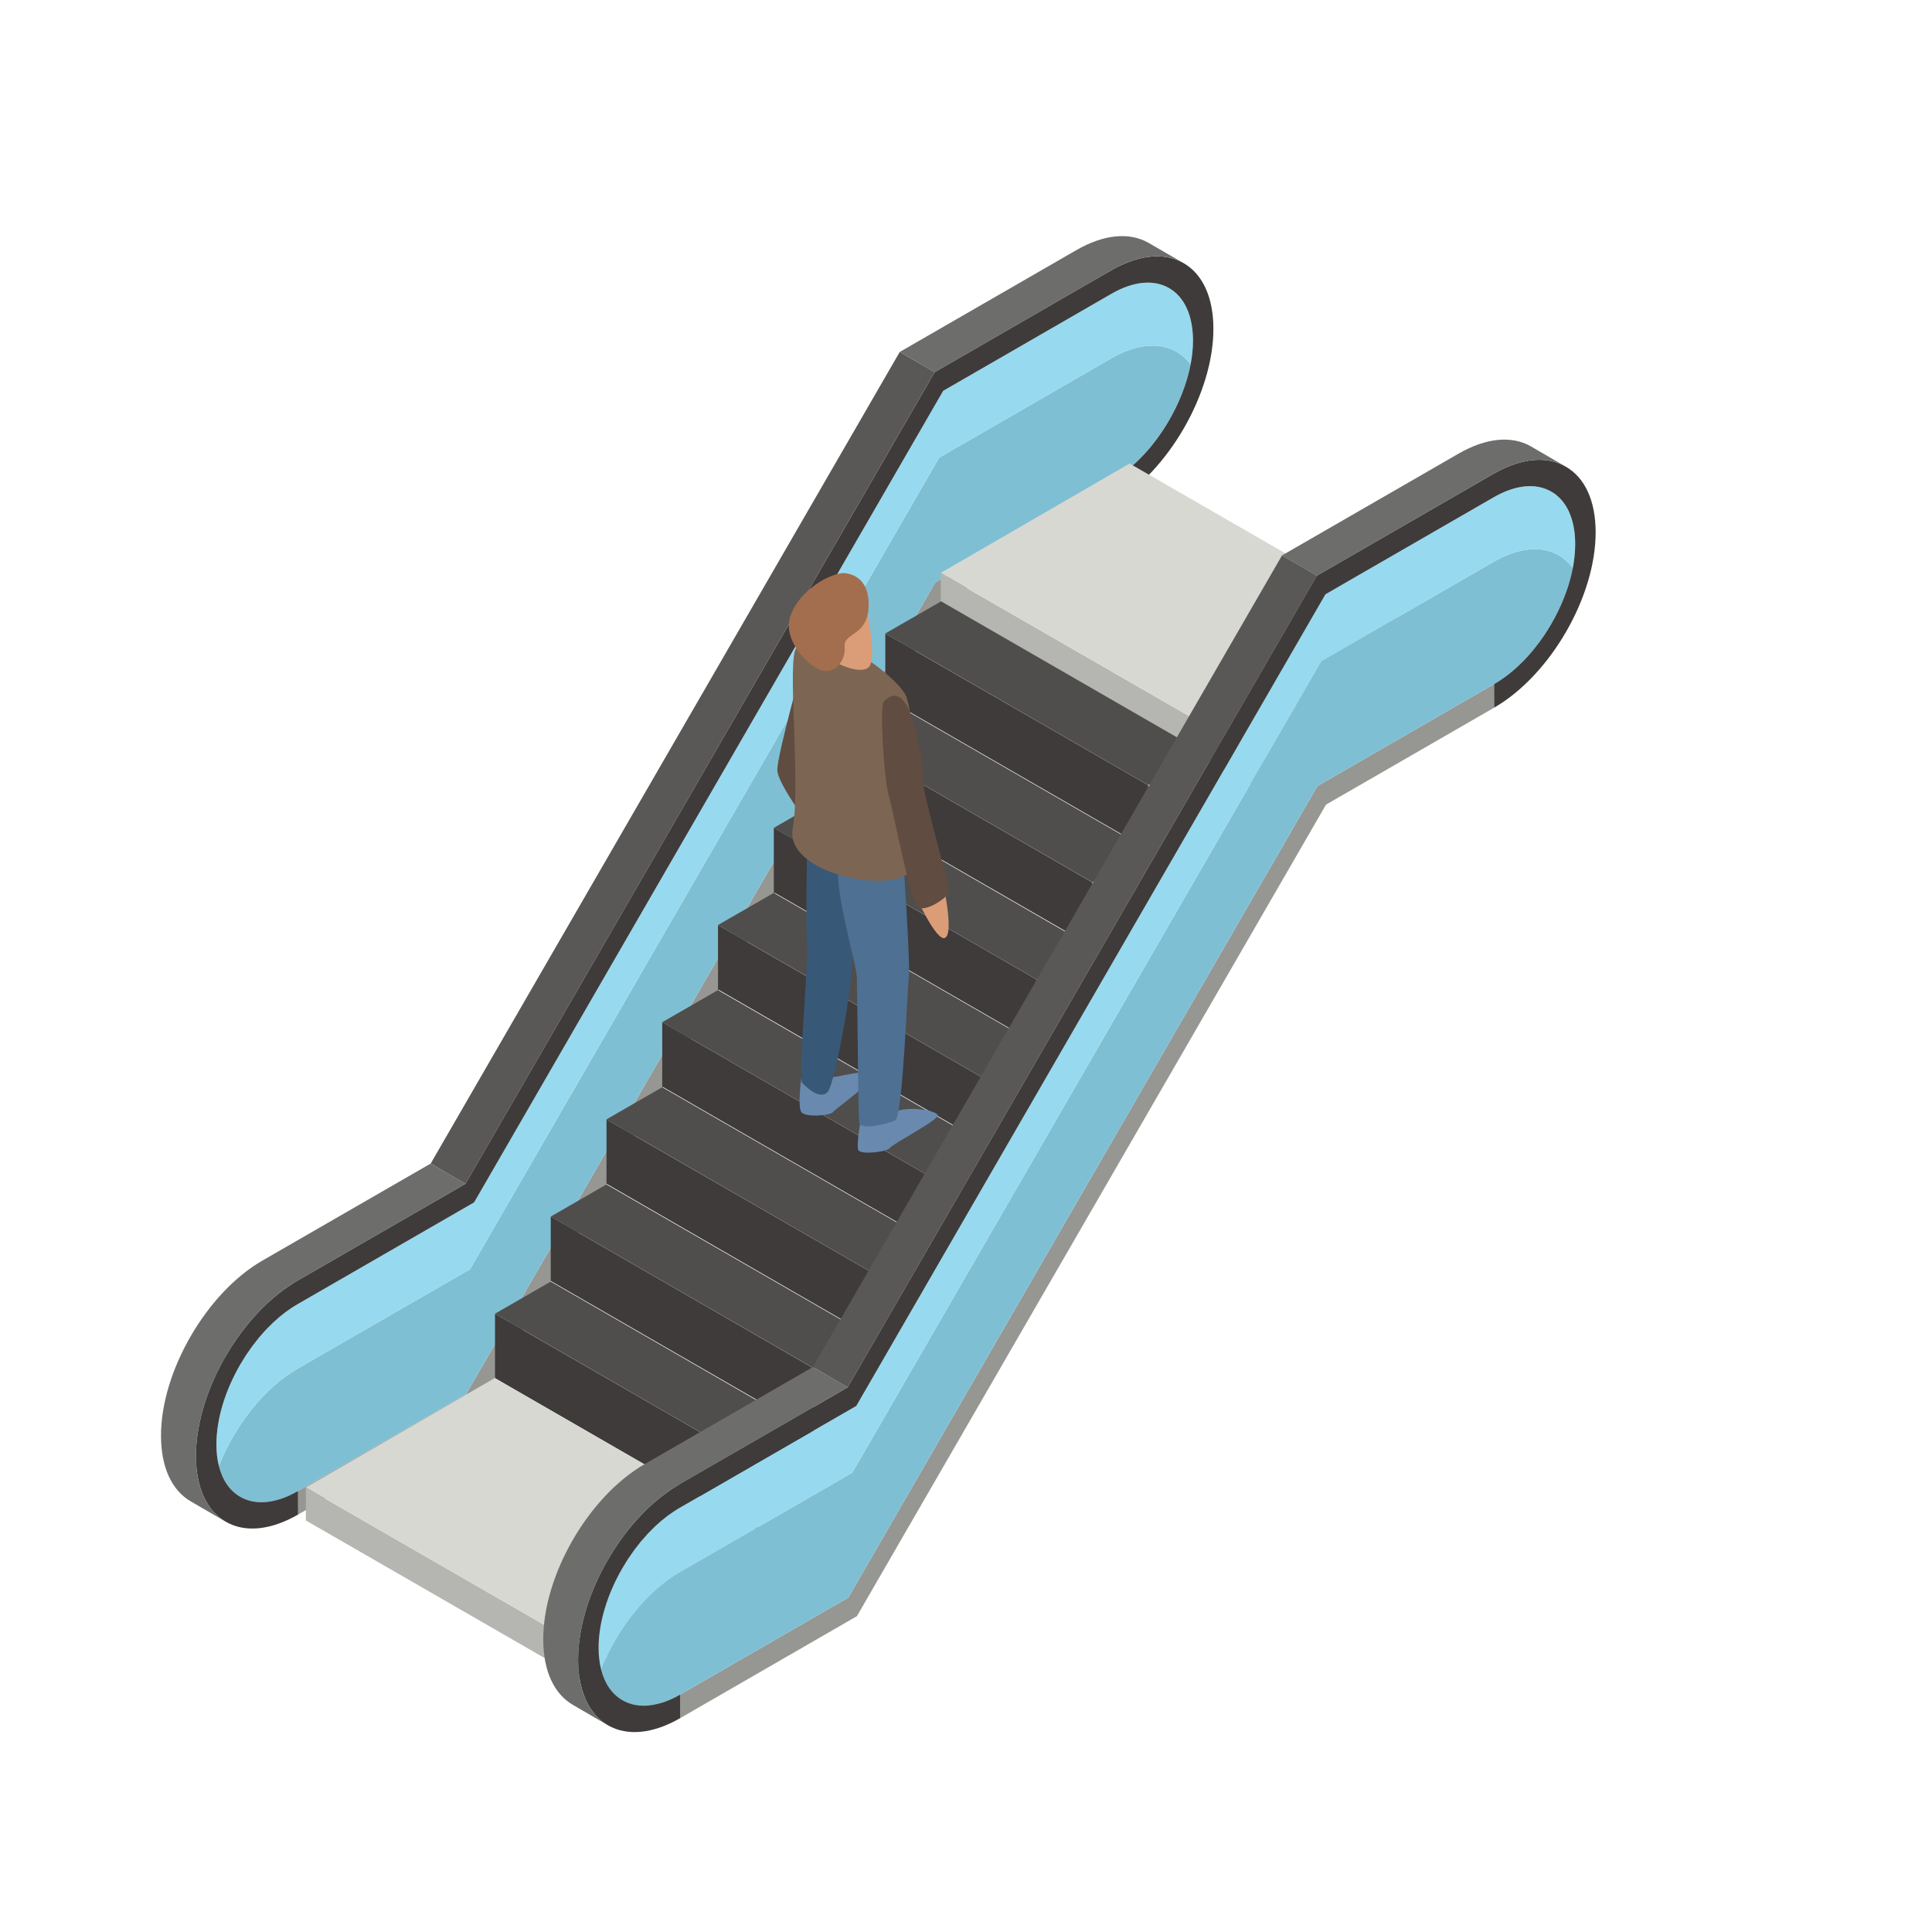 <svg xmlns="http://www.w3.org/2000/svg" xmlns:xlink="http://www.w3.org/1999/xlink" width="150" zoomAndPan="magnify" viewBox="0 0 112.5 112.5" height="150" preserveAspectRatio="xMidYMid meet" version="1.0"><defs><clipPath id="fb9799c15d"><path d="M 52 13.496 L 69 13.496 L 69 22 L 52 22 Z M 52 13.496 " clip-rule="nonzero"/></clipPath><clipPath id="6aab30602b"><path d="M 9.316 67 L 28 67 L 28 89 L 9.316 89 Z M 9.316 67 " clip-rule="nonzero"/></clipPath><clipPath id="ae32bd18ed"><path d="M 17 86 L 39 86 L 39 100.859 L 17 100.859 Z M 17 86 " clip-rule="nonzero"/></clipPath><clipPath id="593d68505b"><path d="M 39 39 L 88 39 L 88 100.859 L 39 100.859 Z M 39 39 " clip-rule="nonzero"/></clipPath><clipPath id="f2a6da080d"><path d="M 33.602 26.719 L 92.914 26.719 L 92.914 100.859 L 33.602 100.859 Z M 33.602 26.719 " clip-rule="nonzero"/></clipPath><clipPath id="483945a370"><path d="M 31 79 L 50 79 L 50 100.859 L 31 100.859 Z M 31 79 " clip-rule="nonzero"/></clipPath></defs><path fill="#4f4e4c" d="M 64.746 27.988 L 64.75 29.355 L 64.746 27.988 " fill-opacity="1" fill-rule="nonzero"/><path fill="#4f4e4c" d="M 69.469 19.816 C 69.461 18.363 68.965 17.281 68.066 16.77 C 68.965 17.281 69.461 18.363 69.469 19.816 C 69.469 20.273 69.422 20.742 69.328 21.223 C 69.113 22.336 68.66 23.48 68.047 24.527 C 68.66 23.48 69.113 22.336 69.328 21.223 C 69.422 20.742 69.469 20.273 69.469 19.816 " fill-opacity="1" fill-rule="nonzero"/><path fill="#4f4e4c" d="M 67.676 25.121 C 67.691 25.102 67.703 25.078 67.715 25.059 C 67.703 25.078 67.691 25.102 67.676 25.121 " fill-opacity="1" fill-rule="nonzero"/><path fill="#97daef" d="M 63.527 16.422 L 62.684 15.93 C 63.695 15.348 64.66 15.152 65.465 15.363 C 65.215 15.469 64.965 15.594 64.711 15.742 L 63.527 16.422 " fill-opacity="1" fill-rule="nonzero"/><path fill="#97daef" d="M 64.715 17.109 C 65.977 16.379 67.168 16.258 68.066 16.77 C 67.172 16.258 65.98 16.379 64.715 17.109 " fill-opacity="1" fill-rule="nonzero"/><path fill="#97daef" d="M 26.422 69.328 L 25.574 68.836 L 25.75 68.535 L 26.77 69.125 L 26.422 69.328 " fill-opacity="1" fill-rule="nonzero"/><path fill="#97daef" d="M 27.605 70.016 L 27.781 69.715 L 27.605 70.016 " fill-opacity="1" fill-rule="nonzero"/><path fill="#97daef" d="M 54.25 21.973 L 54.406 21.707 L 54.25 21.973 L 54.082 22.266 L 54.078 22.266 L 54.25 21.973 " fill-opacity="1" fill-rule="nonzero"/><path fill="#97daef" d="M 54.922 22.758 L 64.715 17.109 L 54.922 22.758 " fill-opacity="1" fill-rule="nonzero"/><path fill="#97daef" d="M 54.426 21.672 L 53.578 21.18 L 62.684 15.93 L 63.527 16.422 L 54.426 21.672 " fill-opacity="1" fill-rule="nonzero"/><path fill="#97daef" d="M 27.781 69.715 L 54.922 22.758 L 27.781 69.715 " fill-opacity="1" fill-rule="nonzero"/><path fill="#97daef" d="M 54.082 22.266 L 36.047 53.465 L 54.078 22.266 Z M 54.082 22.266 " fill-opacity="1" fill-rule="nonzero"/><path fill="#97daef" d="M 27.109 68.93 L 26.77 69.125 L 25.75 68.535 L 25.918 68.242 L 27.109 68.93 " fill-opacity="1" fill-rule="nonzero"/><path fill="#969693" d="M 17.359 88.191 L 17.355 86.82 L 27.145 81.176 L 54.461 33.918 L 64.746 27.988 L 64.75 29.355 L 54.957 35.004 L 27.641 82.262 L 17.359 88.191 " fill-opacity="1" fill-rule="nonzero"/><path fill="#595856" d="M 54.406 21.707 L 54.25 21.973 L 54.078 22.266 L 36.047 53.465 L 27.109 68.93 L 25.918 68.242 L 25.078 67.754 L 52.219 20.793 L 52.395 20.492 L 53.578 21.18 L 54.426 21.672 L 54.406 21.707 " fill-opacity="1" fill-rule="nonzero"/><path fill="#7fbfd3" d="M 11.41 84.586 C 11.41 84.66 11.406 84.734 11.406 84.805 C 11.406 85.074 11.426 85.328 11.453 85.578 C 11.109 85.223 10.855 84.754 10.715 84.18 L 11.41 84.586 " fill-opacity="1" fill-rule="nonzero"/><path fill="#7fbfd3" d="M 54.461 33.918 L 27.145 81.176 L 17.355 86.82 C 16.09 87.551 14.895 87.676 14 87.164 C 13.379 86.809 12.953 86.188 12.746 85.359 C 13.668 83.02 15.375 80.824 17.336 79.691 L 27.371 73.906 L 54.688 26.648 L 64.723 20.859 C 66.199 20.008 67.531 19.926 68.5 20.477 C 68.82 20.656 69.098 20.906 69.328 21.223 C 69.113 22.336 68.66 23.48 68.047 24.527 C 67.941 24.707 67.832 24.887 67.715 25.059 C 67.703 25.078 67.691 25.102 67.676 25.121 C 66.871 26.32 65.852 27.348 64.746 27.988 L 54.461 33.918 " fill-opacity="1" fill-rule="nonzero"/><path fill="#97daef" d="M 17.32 74.574 C 16.949 74.789 16.59 75.039 16.238 75.316 C 16.234 75.312 16.23 75.309 16.227 75.309 L 15.57 74.926 C 15.477 74.871 15.383 74.816 15.293 74.766 L 25.574 68.836 L 26.422 69.328 L 17.32 74.574 " fill-opacity="1" fill-rule="nonzero"/><path fill="#97daef" d="M 17.324 75.945 L 27.605 70.016 L 17.324 75.945 " fill-opacity="1" fill-rule="nonzero"/><path fill="#97daef" d="M 11.41 84.586 L 10.715 84.18 C 10.621 83.805 10.57 83.391 10.57 82.938 C 10.566 81.438 11.094 79.77 11.949 78.289 C 12.348 78.52 12.742 78.75 13.137 78.98 C 12.105 80.762 11.457 82.762 11.41 84.586 " fill-opacity="1" fill-rule="nonzero"/><path fill="#97daef" d="M 15.73 77.188 C 15.691 77.227 15.648 77.27 15.605 77.312 C 15.711 77.207 15.812 77.102 15.918 77 C 15.855 77.062 15.793 77.125 15.73 77.188 " fill-opacity="1" fill-rule="nonzero"/><path fill="#97daef" d="M 14.164 79.168 C 14.164 79.176 14.16 79.18 14.156 79.184 C 14.211 79.098 14.262 79.012 14.316 78.926 C 14.262 79.004 14.215 79.086 14.164 79.168 " fill-opacity="1" fill-rule="nonzero"/><path fill="#97daef" d="M 16.227 75.309 C 16.23 75.309 16.234 75.312 16.238 75.316 C 15.039 76.262 13.969 77.551 13.137 78.98 C 12.742 78.75 12.348 78.52 11.949 78.289 C 12.805 76.812 13.988 75.52 15.293 74.766 C 15.383 74.816 15.477 74.871 15.57 74.926 C 15.777 75.047 16 75.176 16.227 75.309 " fill-opacity="1" fill-rule="nonzero"/><path fill="#97daef" d="M 14.91 78.109 C 14.891 78.133 14.867 78.16 14.848 78.188 C 14.922 78.09 14.992 77.996 15.07 77.902 C 15.016 77.969 14.965 78.039 14.91 78.109 " fill-opacity="1" fill-rule="nonzero"/><path fill="#97daef" d="M 14.539 78.605 C 14.527 78.621 14.516 78.641 14.504 78.656 C 14.562 78.57 14.617 78.484 14.68 78.402 C 14.629 78.469 14.586 78.539 14.539 78.605 " fill-opacity="1" fill-rule="nonzero"/><path fill="#97daef" d="M 16.84 76.254 C 16.777 76.293 16.719 76.344 16.656 76.391 C 16.559 76.461 16.465 76.527 16.371 76.605 C 16.305 76.66 16.238 76.723 16.172 76.781 C 16.09 76.848 16.012 76.914 15.934 76.988 C 16.371 76.578 16.84 76.223 17.324 75.945 C 17.16 76.039 17 76.141 16.84 76.254 " fill-opacity="1" fill-rule="nonzero"/><path fill="#97daef" d="M 15.309 77.633 C 15.273 77.672 15.238 77.711 15.203 77.75 C 15.297 77.645 15.387 77.535 15.484 77.434 C 15.484 77.434 15.484 77.434 15.484 77.438 C 15.422 77.5 15.367 77.566 15.309 77.633 " fill-opacity="1" fill-rule="nonzero"/><path fill="#97daef" d="M 13.98 79.469 C 14.039 79.367 14.102 79.27 14.164 79.168 C 14.215 79.086 14.262 79.004 14.316 78.926 C 14.387 78.816 14.461 78.711 14.539 78.605 C 14.586 78.539 14.629 78.469 14.68 78.402 C 14.754 78.301 14.832 78.207 14.91 78.109 C 14.965 78.039 15.016 77.969 15.07 77.902 C 15.148 77.809 15.227 77.723 15.309 77.633 C 15.367 77.566 15.422 77.5 15.484 77.438 C 15.562 77.348 15.648 77.27 15.73 77.188 C 15.793 77.125 15.855 77.062 15.918 77 C 16 76.922 16.086 76.852 16.172 76.781 C 16.238 76.723 16.305 76.66 16.371 76.605 C 16.465 76.527 16.559 76.461 16.656 76.391 C 16.719 76.344 16.777 76.293 16.84 76.254 C 17 76.141 17.16 76.039 17.324 75.945 L 27.605 70.016 L 27.781 69.715 L 54.922 22.758 L 64.715 17.109 C 65.98 16.379 67.172 16.258 68.066 16.77 C 68.965 17.281 69.461 18.363 69.469 19.816 C 69.469 20.273 69.422 20.742 69.328 21.223 C 69.098 20.906 68.82 20.656 68.5 20.477 C 67.531 19.926 66.199 20.008 64.723 20.859 L 54.688 26.648 L 27.371 73.906 L 17.336 79.691 C 15.375 80.824 13.668 83.02 12.746 85.359 C 12.648 84.984 12.602 84.57 12.602 84.117 C 12.598 82.617 13.125 80.949 13.98 79.473 C 13.98 79.473 13.98 79.473 13.98 79.469 " fill-opacity="1" fill-rule="nonzero"/><path fill="#3e3b3a" d="M 11.41 84.586 C 11.457 82.762 12.105 80.762 13.137 78.98 C 13.969 77.551 15.039 76.262 16.238 75.316 C 16.59 75.039 16.949 74.789 17.32 74.574 L 26.422 69.328 L 26.77 69.125 L 27.109 68.93 L 36.047 53.465 L 54.082 22.266 L 54.25 21.973 L 54.406 21.707 L 54.426 21.672 L 63.527 16.422 L 64.711 15.742 C 64.965 15.594 65.215 15.469 65.465 15.363 C 66.762 14.801 67.965 14.777 68.91 15.316 C 70.031 15.957 70.652 17.312 70.656 19.129 C 70.668 22.883 68.016 27.473 64.75 29.355 L 64.746 27.988 C 65.852 27.348 66.871 26.32 67.676 25.121 C 67.691 25.102 67.703 25.078 67.715 25.059 C 67.832 24.887 67.941 24.707 68.047 24.527 C 68.66 23.48 69.113 22.336 69.328 21.223 C 69.422 20.742 69.469 20.273 69.469 19.816 C 69.461 18.363 68.965 17.281 68.066 16.77 C 67.168 16.258 65.977 16.379 64.715 17.109 L 54.922 22.758 L 27.781 69.715 L 27.605 70.016 L 17.324 75.945 C 16.84 76.223 16.371 76.578 15.934 76.988 C 15.926 76.992 15.922 76.996 15.918 77 C 15.812 77.102 15.711 77.207 15.605 77.312 C 15.566 77.352 15.523 77.391 15.484 77.434 C 15.387 77.535 15.297 77.645 15.203 77.75 C 15.16 77.801 15.113 77.852 15.07 77.902 C 14.992 77.996 14.922 78.09 14.848 78.188 C 14.793 78.258 14.734 78.328 14.68 78.402 C 14.617 78.484 14.562 78.57 14.504 78.656 C 14.441 78.746 14.375 78.832 14.316 78.926 C 14.262 79.012 14.211 79.098 14.156 79.184 C 14.098 79.281 14.035 79.375 13.98 79.469 C 13.98 79.469 13.98 79.473 13.98 79.473 C 13.125 80.949 12.598 82.617 12.602 84.117 C 12.602 84.57 12.648 84.984 12.746 85.359 C 12.953 86.188 13.379 86.809 14 87.164 C 14.895 87.676 16.09 87.551 17.355 86.82 L 17.359 88.191 C 15.773 89.105 14.281 89.258 13.16 88.617 C 12.199 88.07 11.609 87.004 11.453 85.578 C 11.426 85.328 11.406 85.074 11.406 84.805 C 11.406 84.734 11.41 84.66 11.41 84.586 " fill-opacity="1" fill-rule="nonzero"/><g clip-path="url(#fb9799c15d)"><path fill="#6d6e6c" d="M 52.395 20.492 L 54.426 21.672 L 64.711 15.742 C 66.293 14.828 67.785 14.676 68.91 15.316 L 66.879 14.141 C 65.754 13.5 64.266 13.648 62.68 14.562 L 52.395 20.492 " fill-opacity="1" fill-rule="nonzero"/></g><g clip-path="url(#6aab30602b)"><path fill="#6d6e6c" d="M 9.375 83.625 C 9.383 85.445 10.004 86.797 11.129 87.438 L 13.16 88.617 C 12.035 87.973 11.414 86.621 11.406 84.805 C 11.398 81.051 14.051 76.461 17.32 74.574 L 27.109 68.93 L 25.078 67.754 L 15.289 73.398 C 12.02 75.281 9.363 79.875 9.375 83.625 " fill-opacity="1" fill-rule="nonzero"/></g><path fill="#d8d8d3" d="M 75.504 45.301 L 86.5 38.934 L 65.777 26.992 L 54.781 33.359 L 75.504 45.301 " fill-opacity="1" fill-rule="nonzero"/><path fill="#b5b5b1" d="M 54.781 33.371 L 54.781 35.285 L 75.504 47.223 L 75.504 45.309 L 54.781 33.371 " fill-opacity="1" fill-rule="nonzero"/><path fill="#4f4e4c" d="M 51.551 36.887 L 54.801 35.016 L 70.109 43.844 L 66.863 45.719 L 51.551 36.887 " fill-opacity="1" fill-rule="nonzero"/><path fill="#3e3b3a" d="M 66.863 45.723 L 66.863 49.469 L 51.551 40.641 L 51.551 36.895 L 66.863 45.723 " fill-opacity="1" fill-rule="nonzero"/><path fill="#4f4e4c" d="M 48.305 42.547 L 51.551 40.676 L 66.863 49.504 L 63.613 51.375 L 48.305 42.547 " fill-opacity="1" fill-rule="nonzero"/><path fill="#3e3b3a" d="M 63.613 51.383 L 63.613 55.125 L 48.305 46.297 L 48.305 42.551 L 63.613 51.383 " fill-opacity="1" fill-rule="nonzero"/><path fill="#4f4e4c" d="M 45.059 48.207 L 48.305 46.332 L 63.613 55.164 L 60.367 57.035 L 45.059 48.207 " fill-opacity="1" fill-rule="nonzero"/><path fill="#3e3b3a" d="M 60.367 57.039 L 60.367 60.785 L 45.059 51.957 L 45.059 48.211 L 60.367 57.039 " fill-opacity="1" fill-rule="nonzero"/><path fill="#4f4e4c" d="M 41.809 53.863 L 45.059 51.992 L 60.367 60.82 L 57.121 62.695 L 41.809 53.863 " fill-opacity="1" fill-rule="nonzero"/><path fill="#3e3b3a" d="M 57.121 62.699 L 57.121 66.441 L 41.809 57.613 L 41.809 53.871 L 57.121 62.699 " fill-opacity="1" fill-rule="nonzero"/><path fill="#4f4e4c" d="M 38.562 59.523 L 41.809 57.652 L 57.121 66.48 L 53.875 68.352 L 38.562 59.523 " fill-opacity="1" fill-rule="nonzero"/><path fill="#3e3b3a" d="M 53.875 68.355 L 53.875 72.102 L 38.562 63.273 L 38.562 59.527 L 53.875 68.355 " fill-opacity="1" fill-rule="nonzero"/><path fill="#4f4e4c" d="M 35.316 65.18 L 38.562 63.309 L 53.875 72.137 L 50.625 74.012 L 35.316 65.18 " fill-opacity="1" fill-rule="nonzero"/><path fill="#3e3b3a" d="M 50.625 74.016 L 50.625 77.762 L 35.316 68.93 L 35.316 65.188 L 50.625 74.016 " fill-opacity="1" fill-rule="nonzero"/><path fill="#4f4e4c" d="M 32.07 70.84 L 35.316 68.969 L 50.625 77.797 L 47.379 79.668 L 32.07 70.84 " fill-opacity="1" fill-rule="nonzero"/><path fill="#3e3b3a" d="M 47.379 79.676 L 47.379 83.418 L 32.07 74.59 L 32.07 70.844 L 47.379 79.676 " fill-opacity="1" fill-rule="nonzero"/><path fill="#4f4e4c" d="M 28.824 76.496 L 32.07 74.625 L 47.379 83.457 L 44.133 85.328 L 28.824 76.496 " fill-opacity="1" fill-rule="nonzero"/><path fill="#3e3b3a" d="M 44.133 85.332 L 44.133 89.078 L 28.824 80.25 L 28.824 76.504 L 44.133 85.332 " fill-opacity="1" fill-rule="nonzero"/><path fill="#d8d8d3" d="M 38.531 98.555 L 49.527 92.184 L 28.805 80.246 L 17.809 86.613 L 38.531 98.555 " fill-opacity="1" fill-rule="nonzero"/><g clip-path="url(#ae32bd18ed)"><path fill="#b5b5b1" d="M 17.809 86.621 L 17.809 88.535 L 38.531 100.477 L 38.531 98.562 L 17.809 86.621 " fill-opacity="1" fill-rule="nonzero"/></g><path fill="#4f4e4c" d="M 87 39.836 L 87.004 41.207 L 87 39.836 " fill-opacity="1" fill-rule="nonzero"/><path fill="#4f4e4c" d="M 91.723 31.668 C 91.719 30.215 91.223 29.133 90.324 28.621 C 91.223 29.133 91.719 30.215 91.723 31.668 C 91.723 32.125 91.676 32.594 91.586 33.07 C 91.371 34.188 90.918 35.332 90.305 36.379 C 90.918 35.332 91.371 34.188 91.586 33.07 C 91.676 32.594 91.723 32.125 91.723 31.668 " fill-opacity="1" fill-rule="nonzero"/><path fill="#4f4e4c" d="M 89.934 36.973 C 89.945 36.953 89.957 36.93 89.973 36.91 C 89.957 36.93 89.945 36.953 89.934 36.973 " fill-opacity="1" fill-rule="nonzero"/><path fill="#97daef" d="M 85.785 28.273 L 84.938 27.781 C 85.953 27.199 86.914 27.004 87.723 27.211 C 87.473 27.32 87.223 27.445 86.965 27.59 L 85.785 28.273 " fill-opacity="1" fill-rule="nonzero"/><path fill="#97daef" d="M 86.969 28.961 C 88.234 28.23 89.426 28.109 90.324 28.621 C 89.426 28.109 88.234 28.23 86.969 28.961 " fill-opacity="1" fill-rule="nonzero"/><path fill="#97daef" d="M 48.68 81.18 L 47.832 80.688 L 48.008 80.383 L 49.027 80.977 L 48.68 81.18 " fill-opacity="1" fill-rule="nonzero"/><path fill="#97daef" d="M 49.863 81.867 L 50.039 81.562 L 49.863 81.867 " fill-opacity="1" fill-rule="nonzero"/><path fill="#97daef" d="M 76.508 33.824 L 76.66 33.559 L 76.508 33.824 L 76.336 34.117 L 76.508 33.824 " fill-opacity="1" fill-rule="nonzero"/><path fill="#97daef" d="M 77.18 34.605 L 86.969 28.961 L 77.18 34.605 " fill-opacity="1" fill-rule="nonzero"/><path fill="#97daef" d="M 76.68 33.523 L 75.836 33.031 L 84.938 27.781 L 85.785 28.273 L 76.68 33.523 " fill-opacity="1" fill-rule="nonzero"/><path fill="#97daef" d="M 50.039 81.562 L 77.18 34.605 L 50.039 81.562 " fill-opacity="1" fill-rule="nonzero"/><path fill="#97daef" d="M 76.336 34.117 L 58.305 65.312 Z M 76.336 34.117 " fill-opacity="1" fill-rule="nonzero"/><path fill="#97daef" d="M 49.363 80.781 L 49.027 80.977 L 48.008 80.383 L 48.176 80.094 L 49.363 80.781 " fill-opacity="1" fill-rule="nonzero"/><g clip-path="url(#593d68505b)"><path fill="#969693" d="M 39.613 100.043 L 39.609 98.672 L 49.398 93.027 L 76.715 45.77 L 87 39.836 L 87.004 41.207 L 77.215 46.852 L 49.898 94.109 L 39.613 100.043 " fill-opacity="1" fill-rule="nonzero"/></g><path fill="#595856" d="M 76.66 33.559 L 76.508 33.824 L 76.336 34.117 L 58.305 65.312 L 49.363 80.781 L 48.176 80.094 L 47.332 79.605 L 74.477 32.645 L 74.648 32.344 L 75.836 33.031 L 76.68 33.523 L 76.66 33.559 " fill-opacity="1" fill-rule="nonzero"/><path fill="#7fbfd3" d="M 33.668 96.438 C 33.668 96.512 33.664 96.582 33.664 96.656 C 33.664 96.926 33.68 97.18 33.707 97.43 C 33.363 97.074 33.113 96.602 32.969 96.031 L 33.668 96.438 " fill-opacity="1" fill-rule="nonzero"/><path fill="#7fbfd3" d="M 76.715 45.77 L 49.398 93.027 L 39.609 98.672 C 38.344 99.402 37.152 99.527 36.254 99.012 C 35.637 98.66 35.207 98.039 35 97.211 C 35.926 94.871 37.633 92.672 39.59 91.543 L 49.629 85.754 L 76.941 38.496 L 86.98 32.711 C 88.453 31.859 89.789 31.777 90.758 32.328 C 91.074 32.508 91.355 32.758 91.586 33.07 C 91.371 34.188 90.918 35.332 90.305 36.379 C 90.195 36.559 90.09 36.734 89.973 36.91 C 89.957 36.93 89.945 36.953 89.934 36.973 C 89.125 38.172 88.109 39.199 87 39.836 L 76.715 45.77 " fill-opacity="1" fill-rule="nonzero"/><path fill="#97daef" d="M 39.578 86.426 C 39.207 86.641 38.848 86.891 38.496 87.164 C 38.492 87.164 38.488 87.16 38.484 87.16 L 37.828 86.777 C 37.73 86.723 37.637 86.668 37.551 86.617 L 47.832 80.688 L 48.68 81.18 L 39.578 86.426 " fill-opacity="1" fill-rule="nonzero"/><path fill="#97daef" d="M 39.582 87.797 L 49.863 81.867 L 39.582 87.797 " fill-opacity="1" fill-rule="nonzero"/><path fill="#97daef" d="M 36.234 91.324 C 36.234 91.32 36.234 91.32 36.238 91.32 C 36.234 91.32 36.234 91.32 36.234 91.324 " fill-opacity="1" fill-rule="nonzero"/><path fill="#97daef" d="M 33.668 96.438 L 32.969 96.031 C 32.875 95.656 32.828 95.242 32.824 94.789 C 32.82 93.289 33.352 91.621 34.207 90.141 C 34.602 90.371 35 90.602 35.395 90.832 C 34.363 92.613 33.711 94.613 33.668 96.438 " fill-opacity="1" fill-rule="nonzero"/><path fill="#97daef" d="M 37.988 89.039 C 37.945 89.078 37.902 89.121 37.863 89.164 C 37.965 89.055 38.07 88.949 38.176 88.852 C 38.176 88.852 38.172 88.852 38.172 88.852 C 38.109 88.91 38.051 88.977 37.988 89.039 " fill-opacity="1" fill-rule="nonzero"/><path fill="#97daef" d="M 36.422 91.02 C 36.418 91.023 36.414 91.031 36.41 91.035 C 36.465 90.949 36.516 90.859 36.57 90.777 C 36.52 90.855 36.473 90.938 36.422 91.02 " fill-opacity="1" fill-rule="nonzero"/><path fill="#97daef" d="M 38.484 87.16 C 38.488 87.16 38.492 87.164 38.496 87.164 C 37.297 88.113 36.223 89.402 35.395 90.832 C 35 90.602 34.602 90.371 34.207 90.141 C 35.062 88.664 36.242 87.371 37.551 86.617 C 37.637 86.668 37.73 86.723 37.828 86.777 C 38.035 86.898 38.258 87.027 38.484 87.16 " fill-opacity="1" fill-rule="nonzero"/><path fill="#97daef" d="M 37.164 89.957 C 37.145 89.984 37.125 90.012 37.105 90.035 C 37.18 89.941 37.25 89.844 37.324 89.754 C 37.27 89.82 37.219 89.891 37.164 89.957 " fill-opacity="1" fill-rule="nonzero"/><path fill="#97daef" d="M 36.793 90.457 C 36.781 90.473 36.77 90.488 36.758 90.508 C 36.816 90.422 36.875 90.336 36.938 90.25 C 36.938 90.254 36.938 90.254 36.938 90.254 C 36.887 90.32 36.84 90.391 36.793 90.457 " fill-opacity="1" fill-rule="nonzero"/><path fill="#97daef" d="M 39.098 88.102 C 39.035 88.145 38.973 88.195 38.914 88.242 C 38.816 88.312 38.719 88.379 38.629 88.457 C 38.559 88.512 38.492 88.574 38.426 88.633 C 38.348 88.699 38.266 88.766 38.188 88.84 C 38.629 88.43 39.098 88.074 39.582 87.797 C 39.418 87.891 39.254 87.992 39.098 88.102 " fill-opacity="1" fill-rule="nonzero"/><path fill="#97daef" d="M 37.562 89.484 C 37.531 89.523 37.496 89.562 37.461 89.602 C 37.555 89.496 37.645 89.387 37.738 89.285 C 37.68 89.352 37.621 89.418 37.562 89.484 " fill-opacity="1" fill-rule="nonzero"/><path fill="#97daef" d="M 36.238 91.32 C 36.297 91.219 36.359 91.121 36.422 91.02 C 36.473 90.938 36.52 90.855 36.57 90.777 C 36.645 90.668 36.719 90.562 36.793 90.457 C 36.84 90.391 36.887 90.32 36.938 90.254 C 37.012 90.152 37.09 90.055 37.164 89.957 C 37.219 89.891 37.27 89.82 37.324 89.754 C 37.402 89.66 37.484 89.574 37.562 89.484 C 37.621 89.418 37.68 89.352 37.738 89.285 C 37.82 89.199 37.902 89.121 37.988 89.039 C 38.051 88.977 38.109 88.91 38.172 88.852 C 38.258 88.773 38.344 88.703 38.426 88.633 C 38.492 88.574 38.559 88.512 38.629 88.457 C 38.719 88.379 38.816 88.312 38.914 88.242 C 38.973 88.195 39.035 88.145 39.098 88.102 C 39.254 87.992 39.418 87.891 39.582 87.797 L 49.863 81.867 L 50.039 81.562 L 77.18 34.605 L 86.969 28.961 C 88.234 28.23 89.426 28.109 90.324 28.621 C 91.223 29.133 91.719 30.215 91.723 31.668 C 91.723 32.125 91.676 32.594 91.586 33.07 C 91.355 32.758 91.074 32.508 90.758 32.328 C 89.789 31.777 88.453 31.859 86.98 32.711 L 76.941 38.496 L 49.629 85.754 L 39.59 91.543 C 37.633 92.672 35.926 94.871 35 97.211 C 34.906 96.836 34.859 96.418 34.855 95.969 C 34.852 94.469 35.379 92.801 36.234 91.324 C 36.234 91.32 36.234 91.32 36.238 91.32 " fill-opacity="1" fill-rule="nonzero"/><g clip-path="url(#f2a6da080d)"><path fill="#3e3b3a" d="M 33.668 96.438 C 33.711 94.613 34.363 92.613 35.395 90.832 C 36.223 89.402 37.297 88.113 38.496 87.164 C 38.848 86.891 39.207 86.641 39.578 86.426 L 48.68 81.18 L 49.027 80.977 L 49.363 80.781 L 58.305 65.312 L 76.336 34.117 L 76.508 33.824 L 76.66 33.559 L 76.68 33.523 L 85.785 28.273 L 86.965 27.59 C 87.223 27.445 87.473 27.32 87.723 27.211 C 89.02 26.652 90.223 26.629 91.164 27.168 C 92.289 27.805 92.91 29.16 92.914 30.98 C 92.926 34.734 90.273 39.32 87.004 41.207 L 87 39.836 C 88.109 39.199 89.125 38.172 89.934 36.973 C 89.945 36.953 89.957 36.93 89.973 36.91 C 90.09 36.734 90.195 36.559 90.305 36.379 C 90.918 35.332 91.371 34.188 91.586 33.07 C 91.676 32.594 91.723 32.125 91.723 31.668 C 91.719 30.215 91.223 29.133 90.324 28.621 C 89.426 28.109 88.234 28.23 86.969 28.961 L 77.18 34.605 L 50.039 81.562 L 49.863 81.867 L 39.582 87.797 C 39.098 88.074 38.629 88.43 38.188 88.84 C 38.184 88.844 38.18 88.848 38.176 88.852 C 38.07 88.949 37.965 89.055 37.863 89.164 C 37.824 89.203 37.781 89.242 37.738 89.285 C 37.645 89.387 37.555 89.496 37.461 89.602 C 37.414 89.652 37.371 89.703 37.324 89.754 C 37.25 89.844 37.18 89.941 37.105 90.035 C 37.047 90.109 36.992 90.18 36.938 90.25 C 36.875 90.336 36.816 90.422 36.758 90.508 C 36.695 90.598 36.633 90.684 36.57 90.777 C 36.516 90.859 36.465 90.949 36.41 91.035 C 36.352 91.133 36.293 91.223 36.238 91.32 C 36.234 91.32 36.234 91.32 36.234 91.324 C 35.379 92.801 34.852 94.469 34.855 95.969 C 34.859 96.418 34.906 96.836 35 97.211 C 35.207 98.039 35.637 98.66 36.254 99.012 C 37.152 99.527 38.344 99.402 39.609 98.672 L 39.613 100.043 C 38.031 100.957 36.535 101.109 35.414 100.469 C 34.457 99.922 33.867 98.855 33.707 97.43 C 33.68 97.18 33.664 96.926 33.664 96.656 C 33.664 96.582 33.668 96.512 33.668 96.438 " fill-opacity="1" fill-rule="nonzero"/></g><path fill="#6d6e6c" d="M 74.648 32.344 L 76.68 33.523 L 86.965 27.59 C 88.551 26.68 90.039 26.527 91.164 27.168 L 89.137 25.988 C 88.008 25.348 86.52 25.5 84.934 26.414 L 74.648 32.344 " fill-opacity="1" fill-rule="nonzero"/><g clip-path="url(#483945a370)"><path fill="#6d6e6c" d="M 31.633 95.477 C 31.637 97.293 32.258 98.648 33.383 99.289 L 35.414 100.469 C 34.289 99.824 33.672 98.473 33.664 96.656 C 33.652 92.902 36.305 88.312 39.578 86.426 L 49.367 80.781 L 47.332 79.605 L 37.547 85.25 C 34.273 87.133 31.621 91.723 31.633 95.477 " fill-opacity="1" fill-rule="nonzero"/></g><path fill="#698aae" d="M 50.117 65.238 C 50.117 65.238 49.84 66.73 49.988 66.984 C 50.141 67.242 51.633 67.094 51.824 66.836 C 52.02 66.582 54.668 65.215 54.602 64.938 C 54.539 64.66 53.023 64.426 52.273 64.684 C 51.527 64.938 50.223 65.387 50.117 65.238 " fill-opacity="1" fill-rule="nonzero"/><path fill="#698aae" d="M 46.656 62.789 C 46.656 62.789 46.441 64.406 46.656 64.746 C 46.871 65.09 48.367 64.961 48.516 64.746 C 48.668 64.535 50.992 62.934 50.758 62.594 C 50.523 62.25 49.215 62.613 48.793 62.68 C 48.367 62.742 46.871 62.938 46.656 62.789 " fill-opacity="1" fill-rule="nonzero"/><path fill="#604c40" d="M 46.832 38.328 C 46.832 38.328 45.262 43.941 45.262 44.828 C 45.262 45.715 47.605 48.707 47.605 48.707 C 47.605 48.707 47.262 38.961 46.832 38.328 " fill-opacity="1" fill-rule="nonzero"/><path fill="#385877" d="M 47.004 48.488 C 47.004 48.488 46.906 54.414 47.004 55.008 C 47.105 55.605 46.457 62.809 46.707 63.055 C 46.957 63.305 47.711 64.051 48.18 63.602 C 48.645 63.156 49.828 56.402 49.613 55.48 C 49.402 54.555 48.793 48.488 48.793 48.488 L 47.004 48.488 " fill-opacity="1" fill-rule="nonzero"/><path fill="#4d7093" d="M 52.574 49.707 C 52.574 49.707 53.02 56.094 52.922 56.883 C 52.824 57.672 52.574 65.031 52.125 65.242 C 51.68 65.453 50.098 65.836 50.031 65.359 C 49.965 64.887 49.926 57.727 49.891 56.883 C 49.855 56.039 48.398 51.246 48.895 50.133 C 49.391 49.02 52.574 49.707 52.574 49.707 " fill-opacity="1" fill-rule="nonzero"/><path fill="#7d6553" d="M 49.852 37.957 C 49.852 37.957 51.984 39.273 52.688 40.383 C 53.387 41.492 53.543 50.277 52.891 50.852 C 51.578 52.008 45.684 50.809 46.16 48.227 C 46.648 45.574 45.781 38.191 46.398 37.695 C 47.016 37.199 49.852 37.957 49.852 37.957 " fill-opacity="1" fill-rule="nonzero"/><path fill="#db9d77" d="M 49.449 34.09 C 49.859 34.043 50.234 34.32 50.324 34.723 C 50.57 35.859 51.031 38.254 50.629 38.801 C 50.098 39.52 47.387 38.215 46.707 36.832 C 46.129 35.652 47.961 34.258 49.449 34.09 " fill-opacity="1" fill-rule="nonzero"/><path fill="#a36e4e" d="M 49.02 33.371 C 49.105 33.359 50.582 33.32 50.582 35.199 C 50.582 37.082 49.098 36.805 49.184 37.652 C 49.266 38.5 48.562 39.328 47.758 39.004 C 46.949 38.68 45.602 37.242 46.008 35.926 C 46.41 34.609 47.945 33.535 49.02 33.371 " fill-opacity="1" fill-rule="nonzero"/><path fill="#db9d77" d="M 54.93 51.512 C 54.93 51.512 55.543 54.305 55.043 54.605 C 54.547 54.906 53.305 52.133 53.305 52.133 L 54.93 51.512 " fill-opacity="1" fill-rule="nonzero"/><path fill="#604c40" d="M 51.465 40.852 C 51.211 41.109 51.465 45.34 51.762 46.375 C 52.062 47.41 53.004 52.504 53.449 52.82 C 53.898 53.137 55.145 52.277 55.242 51.977 C 55.344 51.68 53.801 46.402 53.801 45.836 C 53.801 45.273 53.254 39.016 51.465 40.852 " fill-opacity="1" fill-rule="nonzero"/></svg>